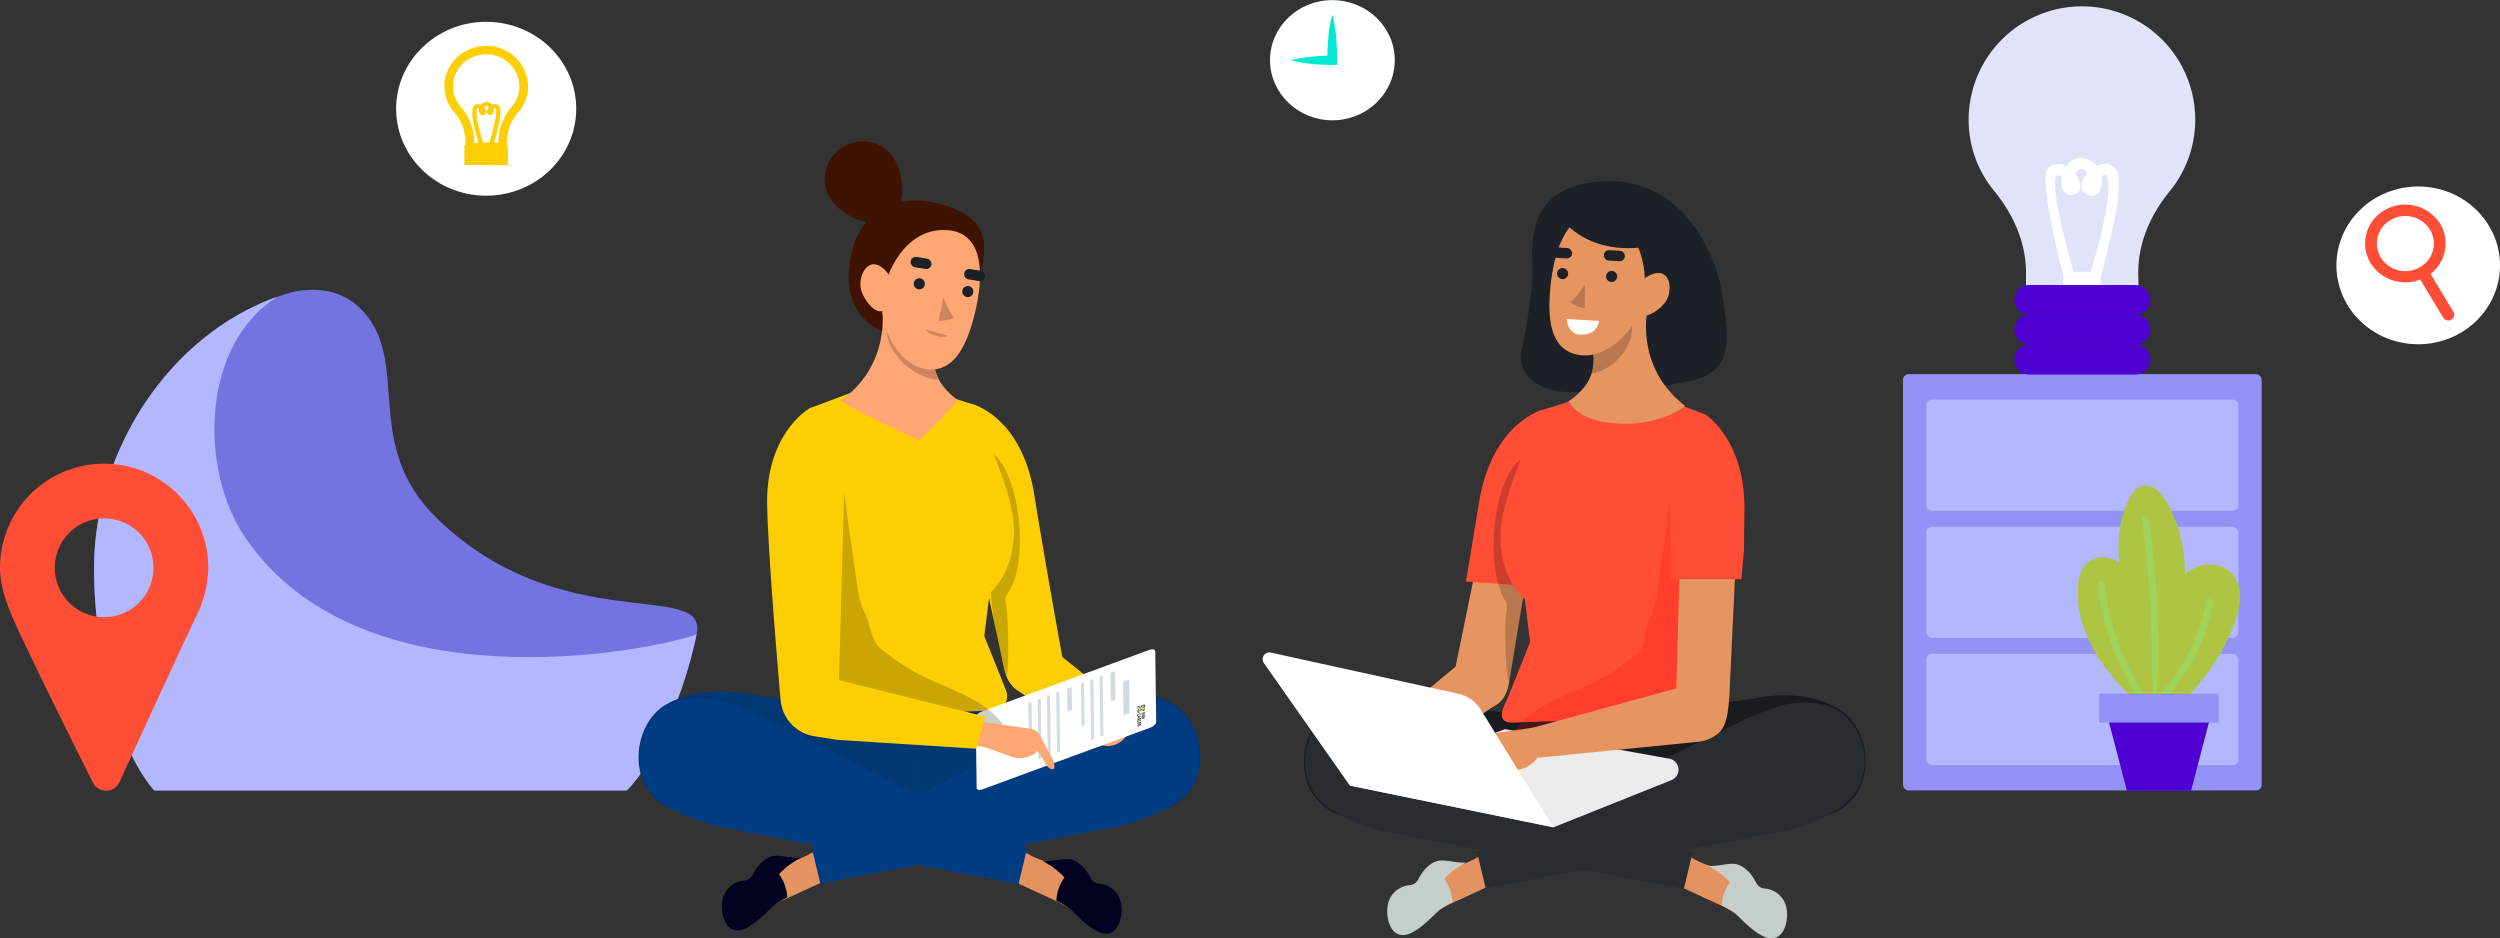 <svg xmlns="http://www.w3.org/2000/svg" viewBox="0 0 860.7 323.03"><rect x="0" y="0" width="860.7" height="323.03" fill="#333333" stroke="none"/><defs><style>.cls-1{isolation:isolate;}.cls-2{fill:#fff;}.cls-3{fill:#00e9d3;}.cls-4{fill:#ff4d36;}.cls-5{fill:#fdcf02;}.cls-6{fill:#7474e0;}.cls-7{fill:#b3b7fd;}.cls-8{fill:#9292f7;}.cls-9{fill:#adc542;}.cls-10{opacity:0.35;mix-blend-mode:multiply;}.cls-11{fill:#88ed88;}.cls-12{fill:#4e01d2;}.cls-13{fill:#e1e3f9;}.cls-14{fill:#e49360;}.cls-15{fill:#1a1b1e;}.cls-16{fill:#292c30;}.cls-17{fill:#c6cecb;}.cls-18{fill:#e69560;}.cls-19,.cls-20{opacity:0.2;mix-blend-mode:overlay;}.cls-20{fill:red;}.cls-21{fill:#ebebeb;}.cls-22{fill:#1c2127;}.cls-23{fill:#003874;}.cls-24{fill:#003c82;}.cls-25{fill:#01021f;}.cls-26{fill:#ffa675;}.cls-27{fill:#1c1c1e;}.cls-28{fill:#f07f0b;}.cls-29{fill:#14adeb;}.cls-30{fill:#8acc19;}.cls-31{fill:#d1dcdf;}.cls-32{fill:#401202;}</style></defs><title>sample</title><g class="cls-1"><g id="Capa_1" data-name="Capa 1"><path class="cls-2" d="M448,115.67c0,11.43,9.62,20.71,21.48,20.71s21.47-9.28,21.47-20.71S481.29,95,469.44,95,448,104.23,448,115.67Z" transform="translate(-10.76 -94.96)"/><path class="cls-3" d="M469.44,100a44,44,0,0,0-1.35,7.86,76.5,76.5,0,0,0-.31,7.86l1.66-1.6c-2.4,0-4.8.13-7.2.39a46.15,46.15,0,0,0-7.19,1.21,47.36,47.36,0,0,0,7.19,1.21c2.4.26,4.8.35,7.2.38l1.63,0,0-1.62a76.5,76.5,0,0,0-.31-7.86A44.87,44.87,0,0,0,469.44,100Z" transform="translate(-10.76 -94.96)"/><ellipse class="cls-2" cx="832.54" cy="91.36" rx="28.16" ry="27.16"/><path class="cls-4" d="M844,191.19l7.91,13.13a2.08,2.08,0,0,0,2.78.71,1.93,1.93,0,0,0,.74-2.68l-7.91-13.13a13.07,13.07,0,0,0,3.37-17.15,14.2,14.2,0,0,0-19-4.85,13.16,13.16,0,0,0-5,18.31A14.12,14.12,0,0,0,844,191.19Zm-13.61-7.63a9.29,9.29,0,0,1,3.56-12.94,10,10,0,0,1,13.42,3.43A9.3,9.3,0,0,1,843.79,187,10,10,0,0,1,830.36,183.56Z" transform="translate(-10.76 -94.96)"/><path class="cls-2" d="M147.14,132.4c0,16.53,13.89,29.93,31,29.93s31-13.4,31-29.93-13.89-29.93-31-29.93S147.14,115.87,147.14,132.4Z" transform="translate(-10.76 -94.96)"/><path class="cls-5" d="M171,143.45v1.62h-.36v6.71h15v-6.71h-.36v-1.61a15.68,15.68,0,0,1,4.06-10,13.39,13.39,0,0,0,3-11.2A14.21,14.21,0,0,0,180,110.86a14.86,14.86,0,0,0-11.38,3.39,13.72,13.72,0,0,0-4.87,10.43,13.54,13.54,0,0,0,3.26,8.77A15.51,15.51,0,0,1,171,143.45Zm11.32,0v.59h-1.46c1.47-4.89,3.13-11.58,1.61-12.8a2,2,0,0,0-2.05-.27l-.24.11a2.15,2.15,0,0,0-1.87-1h0a2.64,2.64,0,0,0-2,1,2.21,2.21,0,0,0-1.55-.23,1.73,1.73,0,0,0-1,.82c-1.23,2.15.67,8.95,1.76,12.4H174v-.6a18.25,18.25,0,0,0-4.7-11.83,10.58,10.58,0,0,1-2.59-6.94,10.88,10.88,0,0,1,3.87-8.27,11.69,11.69,0,0,1,9-2.68,11.4,11.4,0,0,1,9.83,9,10.62,10.62,0,0,1-2.38,8.88A18.43,18.43,0,0,0,182.34,143.46Zm-5.23.59c-1.38-4.29-2.86-10.26-2-11.77a.25.25,0,0,1,.13-.14,1.23,1.23,0,0,1,.51.2,2.22,2.22,0,0,0,.39,2,1.28,1.28,0,0,0,2.07-1.38,3.32,3.32,0,0,0-.71-1.07,1.13,1.13,0,0,1,.88-.52c.18,0,.36.2.46.32a2.07,2.07,0,0,1,.19.32,2.48,2.48,0,0,0-.62,1.42,1,1,0,0,0,.65,1,1.23,1.23,0,0,0,1.32-.15,2,2,0,0,0,.36-1.95,1.17,1.17,0,0,1,.27-.15c.29-.12.38,0,.46,0,.63.81-.59,6.47-2.18,11.78Z" transform="translate(-10.76 -94.96)"/><path class="cls-6" d="M161.2,273.42c-26.78-26-7.94-55.07-26.95-72.82-6.76-6.31-16.63-7.1-25.14-4.43-38.79,12.15-66,52.92-66,94.58,0,23.6,6.08,59.38,20.72,76.36H226.58c9.82-12.46,19.66-34.21,24-53.73C254.87,294.1,204.07,315.09,161.2,273.42Z" transform="translate(-10.76 -94.96)"/><path class="cls-7" d="M95.07,279.82c-15.91-23.54-14.95-66.61,11.36-82.76-37.36,13.15-63.29,53-63.29,93.69,0,23.6,6.08,59.38,20.72,76.36H226.58c10-9.93,20.22-34.66,24-53.73C233.29,319.52,134.65,338.42,95.07,279.82Z" transform="translate(-10.76 -94.96)"/><rect class="cls-8" x="655.16" y="128.81" width="123.48" height="143.34" rx="1.93"/><rect class="cls-7" x="663.19" y="137.57" width="107.41" height="38.28" rx="1.93"/><rect class="cls-7" x="663.19" y="181.34" width="107.41" height="38.28" rx="1.93"/><rect class="cls-7" x="663.19" y="225.11" width="107.41" height="38.28" rx="1.93"/><path class="cls-9" d="M750.44,341c4.85-11.83,9.74-23.79,11.74-36.42s.87-26.17-5.7-37.15a13.78,13.78,0,0,0-3.32-4,5.9,5.9,0,0,0-4.93-1.18c-2.15.58-3.56,2.62-4.54,4.61-5.31,10.75-3.89,23.57-.93,35.19s7.35,23.06,7.66,35" transform="translate(-10.76 -94.96)"/><g class="cls-10"><path class="cls-11" d="M752.05,339a1.19,1.19,0,0,0,1.19-1.12,308.69,308.69,0,0,0-2.76-64.29,1.19,1.19,0,1,0-2.36.35,306.67,306.67,0,0,1,2.74,63.79A1.2,1.2,0,0,0,752,339Z" transform="translate(-10.76 -94.96)"/></g><path class="cls-9" d="M754,341.07c-2.86-8.25-2.22-17.23-2.54-26s-2-18.08-8.21-24.2a13.89,13.89,0,0,0-6.28-3.75,8.54,8.54,0,0,0-7.06,1.21c-2.71,2-3.62,5.66-3.8,9-.52,9.49,3.28,18.82,8.79,26.56s12.69,14.14,19.81,20.44" transform="translate(-10.76 -94.96)"/><g class="cls-10"><path class="cls-11" d="M753.56,343.4a1.18,1.18,0,0,0,1-.26,1.19,1.19,0,0,0,.13-1.68A83.14,83.14,0,0,1,735.34,296a1.2,1.2,0,1,0-2.38.23A85.62,85.62,0,0,0,752.91,343,1.17,1.17,0,0,0,753.56,343.4Z" transform="translate(-10.76 -94.96)"/></g><path class="cls-9" d="M753,341.87c4.69-1.44,8.59-4.71,12-8.25a70.67,70.67,0,0,0,15-24,26.45,26.45,0,0,0,2-9,11.86,11.86,0,0,0-3.06-8.45c-3.24-3.29-8.74-3.63-12.87-1.55s-7,6.16-8.55,10.51-2,9-2.46,13.61l-2.28,24" transform="translate(-10.76 -94.96)"/><g class="cls-10"><path class="cls-11" d="M752,339.39a1.17,1.17,0,0,0,.82-.33,68.52,68.52,0,0,0,19.92-36.63,1.2,1.2,0,0,0-2.35-.45,66.18,66.18,0,0,1-19.21,35.35,1.19,1.19,0,0,0,.82,2.06Z" transform="translate(-10.76 -94.96)"/></g><polygon class="cls-12" points="732.26 272.26 754.33 272.26 762.25 241.98 724.33 241.98 732.26 272.26"/><rect class="cls-8" x="733.49" y="333.78" width="41.13" height="9.94" transform="translate(1497.34 582.54) rotate(180)"/><path class="cls-4" d="M46.61,254.59a35.85,35.85,0,0,0-35.85,35.85c0,6.17,2.53,13,4.3,17.05,5.42,12.26,20.06,41.69,27.68,56.89a5.07,5.07,0,0,0,9.15-.15c6.94-15.15,20.25-44.15,26.26-56.74a39.37,39.37,0,0,0,4.31-17.05A35.85,35.85,0,0,0,46.61,254.59Zm0,52.84a17,17,0,1,1,17-17A17,17,0,0,1,46.61,307.43Z" transform="translate(-10.76 -94.96)"/><path class="cls-13" d="M708.27,195l0-6.23c0-9.6-3.79-19.33-11-28.13a38.47,38.47,0,0,1-8.12-31.37,39,39,0,1,1,68.65,31.48c-7.11,8.65-10.88,18.34-10.88,28l.09,6.24Z" transform="translate(-10.76 -94.96)"/><path class="cls-2" d="M733.88,193.09c0-.92.1-1.85.12-2.77s8.88-30.52,5.55-36.53a4.65,4.65,0,0,0-2.76-2.3,5.71,5.71,0,0,0-4.19.64,6.89,6.89,0,0,0-5.35-2.83h0a5.72,5.72,0,0,0-5,2.91,5.86,5.86,0,0,0-.67-.32,5.24,5.24,0,0,0-5.54.76c-4,3.41,5.06,36.48,5.06,37.3v3.14Zm-15.15-37.58c.21-.16.46-.4,1.24-.06a4.11,4.11,0,0,1,.73.43c-.43,2-.39,4.25,1,5.47a3.21,3.21,0,0,0,3.55.43,3,3,0,0,0,1.75-2.89,7.24,7.24,0,0,0-1.67-4,6.14,6.14,0,0,1,.53-.89c.25-.34.74-.91,1.23-.89a2.94,2.94,0,0,1,2.36,1.46,8.93,8.93,0,0,0-1.89,3,3.41,3.41,0,0,0,2.28,4.66,3.24,3.24,0,0,0,3.3-.79c1.3-1.31,1.5-3.64,1.06-5.74a3.34,3.34,0,0,1,1.38-.57.84.84,0,0,1,.35.4c2.34,4.21-1.66,20.95-5.39,33h-5.91C720.31,173.66,717,157.77,718.73,155.51Z" transform="translate(-10.76 -94.96)"/><path class="cls-12" d="M704.28,198.22h0a5.13,5.13,0,0,0,5.13,5.13h36.48a5.13,5.13,0,0,0,5.13-5.13h0a5.13,5.13,0,0,0-5.13-5.13H709.41A5.13,5.13,0,0,0,704.28,198.22Z" transform="translate(-10.76 -94.96)"/><path class="cls-12" d="M704.28,208.48h0a5.14,5.14,0,0,0,5.13,5.14h36.48a5.14,5.14,0,0,0,5.13-5.14h0a5.13,5.13,0,0,0-5.13-5.13H709.41A5.13,5.13,0,0,0,704.28,208.48Z" transform="translate(-10.76 -94.96)"/><path class="cls-12" d="M704.28,218.75h0a5.13,5.13,0,0,0,5.13,5.13h36.48a5.13,5.13,0,0,0,5.13-5.13h0a5.13,5.13,0,0,0-5.13-5.13H709.41A5.13,5.13,0,0,0,704.28,218.75Z" transform="translate(-10.76 -94.96)"/><path class="cls-14" d="M521.17,389.12s-5,3.18-8.82,3.92l-5.76,1.14a12.82,12.82,0,0,0-4.5,2.69L490.36,407.7a10,10,0,0,0-1,5.21c.37,1.9,2.82,3.18,3.33,2.9l16-9,.09-.05,16.68-7.69a1.16,1.16,0,0,0,.58-1.53l-3.37-7.78A1.17,1.17,0,0,0,521.17,389.12Z" transform="translate(-10.76 -94.96)"/><path class="cls-15" d="M613.6,335.53l-57.3,8.94.07,33.06,60.62-.12s11.5,1.15,20.94-1.15c20.36-5,18.12-30.47,5.44-37.49S617.68,335,613.6,335.53Z" transform="translate(-10.76 -94.96)"/><path class="cls-16" d="M612.51,342.14l-93.26,46.08,3,12.58,104.65-20.11s10.33-2.68,17.62-7.75c14.31-9.95,8.07-32.24-5.58-35.26C627,335,620.44,339.26,612.51,342.14Z" transform="translate(-10.76 -94.96)"/><path class="cls-17" d="M506.37,408.22a36.89,36.89,0,0,1,4.49-2.68,15.06,15.06,0,0,0-2.82-8,26.31,26.31,0,0,1,7.49-5.61c-6,.22-8.74-2.38-12.9,1.09s-2.91,6.28-6.66,6.71a8.32,8.32,0,0,0-7.49,7.15c-.62,4.11,1,10.39,5.62,10S504.5,409.74,506.37,408.22Z" transform="translate(-10.76 -94.96)"/><path class="cls-14" d="M591.56,389.33s5,3.19,8.81,3.93l5.77,1.13a12.85,12.85,0,0,1,4.5,2.7l11.73,10.82a9.93,9.93,0,0,1,1,5.21c-.36,1.9-2.81,3.19-3.32,2.9l-16-9-.08,0-16.68-7.7a1.16,1.16,0,0,1-.59-1.52l3.38-7.78A1.16,1.16,0,0,1,591.56,389.33Z" transform="translate(-10.76 -94.96)"/><path class="cls-15" d="M499.13,335.74l57.3,8.94-.07,33.07-60.63-.13s-11.5,1.15-20.94-1.15c-20.35-5-18.12-30.47-5.43-37.49S495,335.19,499.13,335.74Z" transform="translate(-10.76 -94.96)"/><path class="cls-16" d="M500.21,342.36l93.27,46.08-3,12.57L485.8,380.91s-10.32-2.68-17.62-7.76c-14.3-9.95-8.07-32.24,5.59-35.26C485.71,335.25,492.28,339.47,500.21,342.36Z" transform="translate(-10.76 -94.96)"/><path class="cls-17" d="M608,409.31a38,38,0,0,0-4.49-2.69,15,15,0,0,1,2.83-7.94,26.08,26.08,0,0,0-7.49-5.61c6,.22,8.74-2.38,12.9,1.08s2.91,6.28,6.65,6.72a8.3,8.3,0,0,1,7.49,7.14c.63,4.12-1,10.4-5.61,10S609.84,410.83,608,409.31Z" transform="translate(-10.76 -94.96)"/><path class="cls-18" d="M488.88,343.56l25.73-21.33a7.86,7.86,0,0,1,11.16,1.15l2.14,2.69a7.77,7.77,0,0,1-1.77,11.31L498.27,356a7.87,7.87,0,0,1-9.39-.49h0A7.76,7.76,0,0,1,488.88,343.56Z" transform="translate(-10.76 -94.96)"/><path class="cls-18" d="M521.84,275.92l-10.1,49.28c-1.16,5.66,1.63,11.41,6.22,12.82l1.82.56c4.72,1.45,9.46-2.24,10.43-8.12l8.28-49.84c1.08-6.54-3-12.67-8.37-12.67h0C526.21,268,522.8,271.23,521.84,275.92Z" transform="translate(-10.76 -94.96)"/><path class="cls-4" d="M550.41,297.62l6.21-19L541.93,236s-17.5,4.32-22,32.11-4.5,27.07-4.5,27.07Z" transform="translate(-10.76 -94.96)"/><path class="cls-19" d="M528.74,301.37c-6.65-11.83-4.17-40.24,5.22-48,.23,1.56,1.68,32.12,1.68,37,0,14.09-3.77,28-5,38.26-1.24,4.78-2.27-19-1.17-23.79A4.76,4.76,0,0,0,528.74,301.37Z" transform="translate(-10.76 -94.96)"/><path class="cls-4" d="M540.31,236.55c2,.7-12.29,26.6-12.92,41.55-.68,15.93,8.31,23.09,8.31,23.09L537.54,316l-7.45,18.64c-1,2.55-5.34,9.29,1.53,9.09l29.2-1,36.51-3.16a5.58,5.58,0,0,0,2.7-7.25L592.94,316,604,280s-3.69-4.62-5.54-16.62-.92-25.85-.92-25.85l-14.77-5.54h-27.7Z" transform="translate(-10.76 -94.96)"/><path class="cls-20" d="M584.71,275.17l-3.16,21.88c-.55,3.83-1.13,7.74-2.9,11.18-2.16,4.2-.86,9.35-4.58,12.26a89.55,89.55,0,0,1-11.58,7.94c-5.17,2.86-10.78,4.84-16.12,7.39s-10.53,5.75-14.09,10.47c2.63,2.67,6.85,2.74,10.59,2.48,16.63-1.15,28-7.44,43.09-14.53,2.72-1.28,5.55-2.8,7-5.44a12.43,12.43,0,0,0,1.25-4.54,63.93,63.93,0,0,0,.36-8.53c-.15-15.37-2.11-30.65-4.06-45.89-.19-1.51-.68-9.28-3.43-5.68C585.17,266.64,585.14,272.17,584.71,275.17Z" transform="translate(-10.76 -94.96)"/><path class="cls-21" d="M545.61,379.79l40.61-16.26a3.88,3.88,0,0,0,2.42-3.78h0a3.86,3.86,0,0,0-3.17-3.59L528.9,346l-53.37,19.43Z" transform="translate(-10.76 -94.96)"/><path class="cls-18" d="M538.92,345.42l-17,2.46a4,4,0,0,0-3.29,2.06l-4.39,8.1a3.59,3.59,0,0,0,3.12,5.3h0a3.6,3.6,0,0,0,3.26-2l2-4.08s11.9,7.38,17.88-2.08Z" transform="translate(-10.76 -94.96)"/><path class="cls-18" d="M538.07,345.62,591.5,331a10.36,10.36,0,0,1,12.14,5.34l.25.55c2.78,5.95-1.38,12.74-8.23,13.42l-55.85,5.56Z" transform="translate(-10.76 -94.96)"/><path class="cls-18" d="M609.49,264.26l-3.35,70.36C605.6,344,604,347.28,599.66,349l-.54.22c-5.85,2.37-11.58-4.28-11.34-13.15l2-72.27Z" transform="translate(-10.76 -94.96)"/><path class="cls-2" d="M520.57,339.29l25,40.5-70.08-14.36-29.59-42.18a2.33,2.33,0,0,1,2.41-3.62l64.5,14.18A12.17,12.17,0,0,1,520.57,339.29Z" transform="translate(-10.76 -94.96)"/><path class="cls-4" d="M586,294.36,585.8,265l11.73-27.57s14.28,8.53,13.8,33.63c-.35,18.61.32,8-1.06,23.31Z" transform="translate(-10.76 -94.96)"/><path class="cls-22" d="M534.58,215.67c2.2-9.87,4.09-23.26,3.76-29h0l16.92-10s7.51,22.21,8.69,37.07l10.93-1.69-3-31.5-4.34-23.13c27.84,2,35.24,34.15,35.24,34.15,4.06,21.17,4.24,30.49-8.44,34.15h0l-.51.12c-.56.15-1.11.31-1.71.44-1,.21-1.88.37-2.73.49a179,179,0,0,1-38.93,3.12l-.74,0h-.31C541.13,229.32,532.66,224.31,534.58,215.67Z" transform="translate(-10.76 -94.96)"/><path class="cls-22" d="M538.34,186.67c1,15.51,13.88,23.9,29.73,22.91s26.48-10.41,25.51-25.92S579,156.6,563.13,157.35C541.27,158.39,537.38,171.15,538.34,186.67Z" transform="translate(-10.76 -94.96)"/><path class="cls-18" d="M550.74,233.16c2,3.29,6.56,7.3,18.17,7.66,11.19.33,19.37-3.82,22-6.11a35.37,35.37,0,0,1-8.54-9.37,34.34,34.34,0,0,1-4.72-21.53L576.09,192a21.85,21.85,0,0,0-12.16-5.78c-8.91-1-18.22,4.23-18,7.85.12,2.24,4,1.53,8.42,7.05,1.49,1.84,2.83,5.31,3.85,10.47.12.61,3.37,9.55-1.59,16.06A23.22,23.22,0,0,1,550.74,233.16Z" transform="translate(-10.76 -94.96)"/><path class="cls-19" d="M561.43,191.39c-5.55-1.29-9.16,1.41-11.37,5.85a17.3,17.3,0,0,1,4.27,3.87c1.49,1.84,2.83,5.31,3.85,10.47.1.49,2.2,6.34.47,12,7-1.13,14-8.08,14-15.82C572.72,198.76,568.4,193,561.43,191.39Z" transform="translate(-10.76 -94.96)"/><path class="cls-18" d="M574.34,194.64c-.64,3.36-1.57,8,1,9s7.86-2.64,9.26-5.49c1.72-3.52,1.16-8.06-1.76-9.06C580.18,188.21,575,191.1,574.34,194.64Z" transform="translate(-10.76 -94.96)"/><path class="cls-18" d="M577.1,193.59c-.17,13.37-12.56,25.26-22.72,23.59-9.07-1.49-11.07-10.49-9.88-23.07,1.35-14.27,6.38-27.66,18.33-24.58C571.78,171.84,577.27,180.3,577.1,193.59Z" transform="translate(-10.76 -94.96)"/><path class="cls-22" d="M545.42,165.8s8.11,19,35.1,13.65c0,0,7.74,2.64,5.91-4.63s-15.77-17.22-15.77-17.22L558,159.1Z" transform="translate(-10.76 -94.96)"/><path class="cls-22" d="M559.75,164.12s-15.74,5.12-14.86,18.41l-2.07-8.21,4.91-9.27,2.36-2.55,5.83-2.26Z" transform="translate(-10.76 -94.96)"/><circle class="cls-22" cx="554.85" cy="95.17" r="1.91"/><circle class="cls-22" cx="537.97" cy="94.19" r="1.91"/><rect class="cls-22" x="544.76" y="180.22" width="7.25" height="3.59" rx="1.78" transform="translate(1074.48 300.73) rotate(-176.66)"/><rect class="cls-22" x="562.94" y="181.18" width="7.25" height="3.59" rx="1.78" transform="translate(1110.74 303.7) rotate(-176.66)"/><path class="cls-2" d="M561.26,205.43,550,204.77c.23-.08.21,5.38,5.12,5.41C561,210.22,561.26,205.43,561.26,205.43Z" transform="translate(-10.76 -94.96)"/><path class="cls-19" d="M551.44,198.89c1.8-1.16,5-5.9,5-5.9s-.2,7.28,0,8C556.63,201.61,550.87,199.25,551.44,198.89Z" transform="translate(-10.76 -94.96)"/><path class="cls-14" d="M292.1,387.49s-5,3.19-8.81,3.93l-5.77,1.13a12.84,12.84,0,0,0-4.49,2.69L261.3,406.07a9.89,9.89,0,0,0-1,5.21c.37,1.9,2.82,3.19,3.32,2.9l16-9,.08,0,16.69-7.7a1.17,1.17,0,0,0,.58-1.52l-3.37-7.78A1.18,1.18,0,0,0,292.1,387.49Z" transform="translate(-10.76 -94.96)"/><path class="cls-23" d="M384.54,333.9l-57.3,8.94.07,33.07,60.62-.13s11.5,1.15,20.94-1.15c20.35-4.95,18.12-30.47,5.43-37.49S388.62,333.35,384.54,333.9Z" transform="translate(-10.76 -94.96)"/><path class="cls-24" d="M383.45,340.52,290.18,386.6l3,12.57,104.66-20.11s10.32-2.68,17.62-7.75c14.31-9.95,8.07-32.24-5.59-35.26C398,333.41,391.38,337.63,383.45,340.52Z" transform="translate(-10.76 -94.96)"/><path class="cls-25" d="M277.31,406.6a36.68,36.68,0,0,1,4.49-2.69,15.07,15.07,0,0,0-2.83-8,26.16,26.16,0,0,1,7.49-5.6c-6,.21-8.73-2.39-12.89,1.08s-2.92,6.28-6.66,6.71a8.31,8.31,0,0,0-7.49,7.15c-.63,4.11,1,10.39,5.62,10S275.44,408.11,277.31,406.6Z" transform="translate(-10.76 -94.96)"/><path class="cls-14" d="M362.5,387.71s5,3.18,8.81,3.92l5.77,1.13a12.72,12.72,0,0,1,4.49,2.7l11.73,10.82a9.91,9.91,0,0,1,1,5.21c-.37,1.9-2.82,3.19-3.32,2.91l-16-9-.08,0-16.69-7.69a1.17,1.17,0,0,1-.58-1.53l3.37-7.78A1.16,1.16,0,0,1,362.5,387.71Z" transform="translate(-10.76 -94.96)"/><path class="cls-23" d="M270.06,334.11l57.3,8.94-.07,33.07L266.67,376s-11.5,1.15-20.94-1.14c-20.35-5-18.12-30.48-5.43-37.49S266,333.56,270.06,334.11Z" transform="translate(-10.76 -94.96)"/><path class="cls-24" d="M271.15,340.73l93.27,46.08-3,12.57-104.66-20.1s-10.32-2.68-17.62-7.75c-14.31-10-8.07-32.24,5.59-35.27C256.64,333.62,263.22,337.84,271.15,340.73Z" transform="translate(-10.76 -94.96)"/><path class="cls-25" d="M378.91,407.68a36.89,36.89,0,0,0-4.49-2.68,15.06,15.06,0,0,1,2.82-7.95,26.19,26.19,0,0,0-7.48-5.61c6,.22,8.73-2.38,12.89,1.09s2.92,6.28,6.66,6.71a8.3,8.3,0,0,1,7.49,7.15c.62,4.11-1,10.39-5.62,10S380.78,409.2,378.91,407.68Z" transform="translate(-10.76 -94.96)"/><path class="cls-26" d="M397,338.36,372,317.69a7.62,7.62,0,0,0-10.82,1.11l-2.08,2.61a7.54,7.54,0,0,0,1.72,11l27,18.06A7.61,7.61,0,0,0,397,350h0A7.53,7.53,0,0,0,397,338.36Z" transform="translate(-10.76 -94.96)"/><path class="cls-26" d="M365,272.79l9.79,47.77c1.12,5.5-1.58,11.07-6,12.44l-1.76.54c-4.57,1.4-9.16-2.17-10.11-7.87l-8-48.32c-1.05-6.34,2.87-12.28,8.11-12.28h0C360.76,265.07,364.07,268.25,365,272.79Z" transform="translate(-10.76 -94.96)"/><path class="cls-5" d="M356.5,325.36l-11-51.39,0-39.88s17,4.19,21.32,31.14c3.22,19.91,7.58,44.37,9.66,55.87a10.7,10.7,0,0,1-4.19,10.51h0C366.1,336.19,358.21,332.89,356.5,325.36Z" transform="translate(-10.76 -94.96)"/><path class="cls-5" d="M359.72,331.53a4.7,4.7,0,0,0,.82.72l27.89,19.22a1.65,1.65,0,0,0,2.23-.4l7.16-11.1a1.43,1.43,0,0,0-.3-2l-24.44-19.55a1.68,1.68,0,0,0-1.76-.2l-10.63,5.1C357.2,325,355.34,326.59,359.72,331.53Z" transform="translate(-10.76 -94.96)"/><path class="cls-19" d="M357.74,299.1c7.52-10.52,4.22-41.09-5.21-48-.24,1.55-.22,31.69-.22,36.57-1.8,14.77,2.19,29.37,4.65,39,1.24,4.79,1.18-19.33.08-24.15A4.25,4.25,0,0,1,357.74,299.1Z" transform="translate(-10.76 -94.96)"/><path class="cls-5" d="M346.86,234.53c-2,.7,12.29,26.6,12.93,41.55.67,15.93-8.31,23.09-8.31,23.09l-1.85,14.77,7.46,18.64a5.58,5.58,0,0,1-2.35,6.87l-28.39,1.21-36.5-3.16a5.58,5.58,0,0,1-2.71-7.25l7.09-16.31-11.08-36s3.69-4.62,5.54-16.62.92-25.85.92-25.85l14.78-5.54h27.7Z" transform="translate(-10.76 -94.96)"/><path class="cls-2" d="M408.81,343.49l-.32-24.27c0-.69-.93-.91-2.05-.5l-57.76,21.22c-1.12.42-2,1.31-2,2l.32,24.27c0,.69.93.91,2,.5l57.76-21.22C407.92,345.07,408.82,344.18,408.81,343.49Z" transform="translate(-10.76 -94.96)"/><path class="cls-27" d="M402.59,338.86l-.29,0a1,1,0,0,1,.42-.59l-.36.14s-.05,0-.05,0v-.12a.07.07,0,0,1,0-.05l.86-.31s.05,0,.05,0v.14s0,0-.05.05l-.07,0c-.06,0-.55.33-.55.69Z" transform="translate(-10.76 -94.96)"/><path class="cls-27" d="M404.91,338.5l-.65.24-.19,0v-.12s0,0,0,0l.11,0a.69.69,0,0,0,.45-.57c0-.2-.18-.26-.42-.18s-.39.4-.5.7c0,.09-.08.19-.13.28l-.29,0c.18-.28.19-.7.54-1a1.35,1.35,0,0,1,.38-.21c.4-.15.71-.07.72.26a.73.73,0,0,1-.28.55h0l.22-.09s0,0,0,0v.12S404.94,338.49,404.91,338.5Z" transform="translate(-10.76 -94.96)"/><path class="cls-27" d="M404.92,339.49l-.79.3s-.05,0-.05,0v-.14a.05.05,0,0,1,0-.05h0a.91.91,0,0,0,.52-.67.07.07,0,0,0,0-.05l.31,0a.93.93,0,0,1-.39.6l.33-.13s0,0,0,0v.13S405,339.48,404.92,339.49Z" transform="translate(-10.76 -94.96)"/><path class="cls-27" d="M403.18,340.14l-.8.29s0,0,0,0v-.13s0,0,.05,0l.32-.12a.36.36,0,0,1-.4-.36,1.11,1.11,0,0,1,.49-.78l.37,0c-.38.24-.56.51-.55.71s.34.35.53.28h0s0,0,0,0v.14A.05.05,0,0,1,403.18,340.14Z" transform="translate(-10.76 -94.96)"/><path class="cls-28" d="M404.21,338.43l-.12.05a1.17,1.17,0,0,0-.21.08l0-.09v0l0,0v0c.09-.26.16-.42.3-.47s.24,0,.24.13A.46.46,0,0,1,404.21,338.43Z" transform="translate(-10.76 -94.96)"/><path class="cls-29" d="M403.15,338.82l-.37,0a.38.38,0,0,1,0-.1.6.6,0,0,1,.24-.41.93.93,0,0,1,.26-.15l.19-.08q-.09.19-.15.36A1.28,1.28,0,0,1,403.15,338.82Z" transform="translate(-10.76 -94.96)"/><path class="cls-30" d="M403.65,339.71h0a1.81,1.81,0,0,1-.34.1h-.09c-.26,0-.42-.06-.43-.23a.77.77,0,0,1,.42-.53l.09-.06.11-.05,1.08-.08h0a.29.29,0,0,1,0,.09c0,.17-.16.37-.42.54l-.09.05A2.16,2.16,0,0,1,403.65,339.71Z" transform="translate(-10.76 -94.96)"/><path class="cls-27" d="M404.74,340.52a.35.35,0,0,0,0-.12.06.06,0,0,0,0-.06h-.07l-.1.07a.64.64,0,0,0-.06.14,1,1,0,0,0-.07.15.6.6,0,0,1-.11.12.61.61,0,0,1-.18.1.39.39,0,0,1-.2,0,.17.17,0,0,1-.13-.05.25.25,0,0,1,0-.13.49.49,0,0,1,.05-.19.66.66,0,0,1,.14-.2l.21,0a.94.94,0,0,0-.12.18.26.26,0,0,0-.05.15.09.09,0,0,0,0,.07.1.1,0,0,0,.09,0,.18.18,0,0,0,.07-.05l.05-.06a1,1,0,0,0,0-.1.6.6,0,0,1,.07-.14.35.35,0,0,1,.1-.12.78.78,0,0,1,.18-.11l.19,0a.15.15,0,0,1,.12.05.21.21,0,0,1,.05.13.45.45,0,0,1,0,.16,1,1,0,0,1-.1.17l-.22,0A.85.85,0,0,0,404.74,340.52Z" transform="translate(-10.76 -94.96)"/><path class="cls-27" d="M403.81,341.69l.23-.14v-.33l-.23,0v-.17L405,341v.17l-1.18.75Zm.44-.5v.23l.46-.28Z" transform="translate(-10.76 -94.96)"/><path class="cls-27" d="M405,342v.15l-1.18.44v-.15l.75-.63-.76.28v-.16l1.18-.43v.15l-.76.63Z" transform="translate(-10.76 -94.96)"/><path class="cls-27" d="M403.27,341.08a.24.24,0,0,0,0-.12.11.11,0,0,0-.05-.09.25.25,0,0,0-.13,0,.46.46,0,0,0-.19,0,.66.66,0,0,0-.19.09.53.53,0,0,0-.13.13.2.2,0,0,0-.05.13.11.11,0,0,0,0,.09l.1.05-.17.16a.4.4,0,0,1-.16-.08.21.21,0,0,1-.05-.13.35.35,0,0,1,.07-.23,1.14,1.14,0,0,1,.22-.22,1.51,1.51,0,0,1,.31-.16,1,1,0,0,1,.31-.06.34.34,0,0,1,.22.06.17.17,0,0,1,.08.16.26.26,0,0,1-.05.18.73.73,0,0,1-.14.18l-.19,0Z" transform="translate(-10.76 -94.96)"/><path class="cls-27" d="M402.36,342.23l.22-.15v-.33l-.23,0v-.17l1.18-.12v.17l-1.18.74Zm.44-.51V342l.46-.28Z" transform="translate(-10.76 -94.96)"/><path class="cls-27" d="M402.36,342.92l.34-.24h0v-.15l-.34.12v-.16l1.18-.44v.32a.36.36,0,0,1-.11.25.65.65,0,0,1-.3.19.57.57,0,0,1-.24.05.16.16,0,0,1-.14,0l-.39.3Zm.56-.49v.15a.08.08,0,0,0,.06.09.22.22,0,0,0,.15,0,.38.38,0,0,0,.15-.09.19.19,0,0,0,0-.12v-.15Z" transform="translate(-10.76 -94.96)"/><path class="cls-27" d="M403.55,342.79V343l-.95.35v.31l-.24.09v-.48Z" transform="translate(-10.76 -94.96)"/><path class="cls-27" d="M403.5,343.92a.86.86,0,0,1-.21.22,1.14,1.14,0,0,1-.31.16.8.8,0,0,1-.31.07.39.39,0,0,1-.23-.06.21.21,0,0,1-.08-.17.46.46,0,0,1,.08-.23.77.77,0,0,1,.22-.22,1,1,0,0,1,.31-.16.76.76,0,0,1,.31-.07.36.36,0,0,1,.22.06.21.21,0,0,1,.08.17A.38.38,0,0,1,403.5,343.92Zm-.17-.2a.18.18,0,0,0-.17-.07l-.19,0-.19.1a.58.58,0,0,0-.17.19v0a.12.12,0,0,0,0,.15.25.25,0,0,0,.13,0,.79.79,0,0,0,.2,0l.19-.1.13-.13a.18.18,0,0,0,0-.18Z" transform="translate(-10.76 -94.96)"/><path class="cls-27" d="M403.33,344.64c0-.05,0-.09,0-.12s0,0,0-.06,0,0-.08,0a.16.16,0,0,0-.09.07l-.07.13a.52.52,0,0,1-.07.15.53.53,0,0,1-.1.12.68.68,0,0,1-.19.11.49.49,0,0,1-.2,0,.17.17,0,0,1-.12-.05.2.2,0,0,1,0-.13.38.38,0,0,1,0-.2,1.15,1.15,0,0,1,.14-.19l.22,0a1,1,0,0,0-.13.18.34.34,0,0,0,0,.14s0,.06,0,.07h.09l.08-.05.05-.06a.69.69,0,0,1,0-.1l.06-.15a.53.53,0,0,1,.1-.12.67.67,0,0,1,.19-.1.44.44,0,0,1,.19,0,.17.17,0,0,1,.12.05.18.18,0,0,1,0,.13.32.32,0,0,1,0,.16.51.51,0,0,1-.09.16l-.22,0A1.09,1.09,0,0,0,403.33,344.64Z" transform="translate(-10.76 -94.96)"/><polygon class="cls-31" points="386.78 246.33 386.63 234.66 388.76 233.88 388.91 245.54 386.78 246.33"/><polygon class="cls-31" points="382.43 241.45 382.3 231.63 383.9 231.04 384.03 240.86 382.43 241.45"/><polygon class="cls-31" points="378.84 253.56 378.57 233 379.64 232.61 379.9 253.17 378.84 253.56"/><polygon class="cls-31" points="375.64 254.74 375.37 234.17 376.44 233.78 376.71 254.35 375.64 254.74"/><polygon class="cls-31" points="372.37 250.08 372.17 235.35 373.24 234.96 373.43 249.69 372.37 250.08"/><polygon class="cls-31" points="367.48 244.95 367.38 237.11 368.98 236.52 369.08 244.36 367.48 244.95"/><polygon class="cls-31" points="363.91 259.05 363.64 238.48 364.71 238.09 364.98 258.66 363.91 259.05"/><polygon class="cls-31" points="360.72 260.22 360.45 239.66 361.51 239.27 361.78 259.83 360.72 260.22"/><polygon class="cls-31" points="357.52 261.4 357.25 240.83 358.31 240.44 358.58 261.01 357.52 261.4"/><polygon class="cls-31" points="354.2 253.11 354.05 242.01 355.12 241.62 355.26 252.72 354.2 253.11"/><path class="cls-19" d="M302.51,273.08,305.67,295c.55,3.83,1.13,7.74,2.9,11.18,2.16,4.2,1.86,9.35,5.58,12.26a88.56,88.56,0,0,0,11.58,7.94c5.18,2.86,10.78,4.85,16.12,7.39s10.53,5.75,14.1,10.47c-2.64,2.67-6.86,2.74-10.6,2.48-16.63-1.15-29-7.43-44.09-14.53-2.72-1.28-5.55-2.8-7-5.44a12.64,12.64,0,0,1-1.26-4.54,63.85,63.85,0,0,1-.35-8.53c.15-15.37,2.11-30.65,4.06-45.89.19-1.51.68-9.28,3.43-5.68C302,264.55,302.08,270.08,302.51,273.08Z" transform="translate(-10.76 -94.96)"/><path class="cls-26" d="M373,356l-4.39-8.1a4,4,0,0,0-3.28-2.06l-17-2.46-1.4,8.41c2.69-.22,10.36,3.33,13.09,4,2.93.75,8.06-1,7.63-2.6a18.76,18.76,0,0,1,2.44,3.61c1,2,2,3,3,3S374,358.16,373,356Z" transform="translate(-10.76 -94.96)"/><path class="cls-26" d="M349.15,343.53l-53.43-14.65a10.35,10.35,0,0,0-12.14,5.34l-.26.55c-2.78,6,1.39,12.74,8.24,13.42l56.35,3.55Z" transform="translate(-10.76 -94.96)"/><path class="cls-26" d="M277.73,262.17l3.35,70.36c.54,9.36,2.15,12.66,6.48,14.41l.54.22c5.85,2.37,11.58-4.28,11.33-13.15l-2-72.27Z" transform="translate(-10.76 -94.96)"/><path class="cls-5" d="M299.58,329.59l1.84-66.69-11.31-27.65c-.37-.07-15.77,8.6-15.23,33.71.32,15.24,2.92,47.39,4.62,67a13.85,13.85,0,0,0,11.64,12.48l8.44,1.33Z" transform="translate(-10.76 -94.96)"/><polygon class="cls-5" points="286.82 233.62 339.17 246.71 336.15 257.78 288.83 254.76 286.82 233.62"/><path class="cls-32" d="M346.18,196.66c-4.06,13.69-17.25,17.84-29.3,13.39s-16.19-14.64-12.8-28.53c3.78-15.44,17-20.06,30.79-16.19C353.93,170.68,350.63,181.7,346.18,196.66Z" transform="translate(-10.76 -94.96)"/><path class="cls-26" d="M340.45,232.67c-2.09,3.21-13.19,13.91-13.19,13.91s-24.24-11.36-27-13.73a35.18,35.18,0,0,0,8.86-9.08,34.38,34.38,0,0,0,5.45-21.35l2-11.76a21.77,21.77,0,0,1,12.35-5.36c8.94-.7,18.06,4.85,17.75,8.45-.2,2.24-4,1.4-8.67,6.76-1.55,1.79-3,5.22-4.2,10.34-.14.61-3.69,9.42,1,16.1A23.48,23.48,0,0,0,340.45,232.67Z" transform="translate(-10.76 -94.96)"/><path class="cls-19" d="M328,192.43c6.26-1.64,10.54.82,13.32,5.1a19,19,0,0,0-4.66,4.14c-1.59,1.94-2.92,5.5-3.78,10.71-.08.5-1.5,7.83.8,13.36-8-.67-17-8.5-17.54-16.22C315.59,200.54,320.18,194.5,328,192.43Z" transform="translate(-10.76 -94.96)"/><path class="cls-26" d="M317.92,194c-.53,3.38-1.22,8.06-4,8.15s-6.52-5.12-6.88-8.27c-.44-3.89,1.61-8,4.7-7.94C314.57,186,318.47,190.45,317.92,194Z" transform="translate(-10.76 -94.96)"/><path class="cls-26" d="M315.66,192.09c-4.32,12.66,3.37,28,13.49,29.85,9,1.64,14-6.17,17.05-18.42,3.52-13.9,3.27-28.2-9-29.31C328,173.39,320,179.51,315.66,192.09Z" transform="translate(-10.76 -94.96)"/><circle class="cls-22" cx="316.5" cy="97.71" r="1.91"/><circle class="cls-22" cx="333.2" cy="100.38" r="1.91"/><rect class="cls-22" x="342.19" y="186.66" width="7.25" height="3.59" rx="1.78" transform="matrix(0.99, 0.16, -0.16, 0.99, 23.34, -147.2)"/><rect class="cls-22" x="324.24" y="183.68" width="7.25" height="3.59" rx="1.78" transform="translate(22.64 -144.41) rotate(9.09)"/><path class="cls-19" d="M339.21,204.27c-1.51-1.52-3.66-6.84-3.66-6.84s-1.36,7.15-1.72,7.85C333.55,205.82,339.69,204.75,339.21,204.27Z" transform="translate(-10.76 -94.96)"/><path class="cls-19" d="M329.52,208.37c-.36.38,4.09,3.66,7.58,2.18" transform="translate(-10.76 -94.96)"/><path class="cls-32" d="M316.7,170.53c-5.64,3.37-15.18-.68-19.63-6.55s-2.35-14.49,3.68-18.32,14.63-2.13,18.15,4.44C322.77,157.32,322.25,167.21,316.7,170.53Z" transform="translate(-10.76 -94.96)"/></g></g></svg>